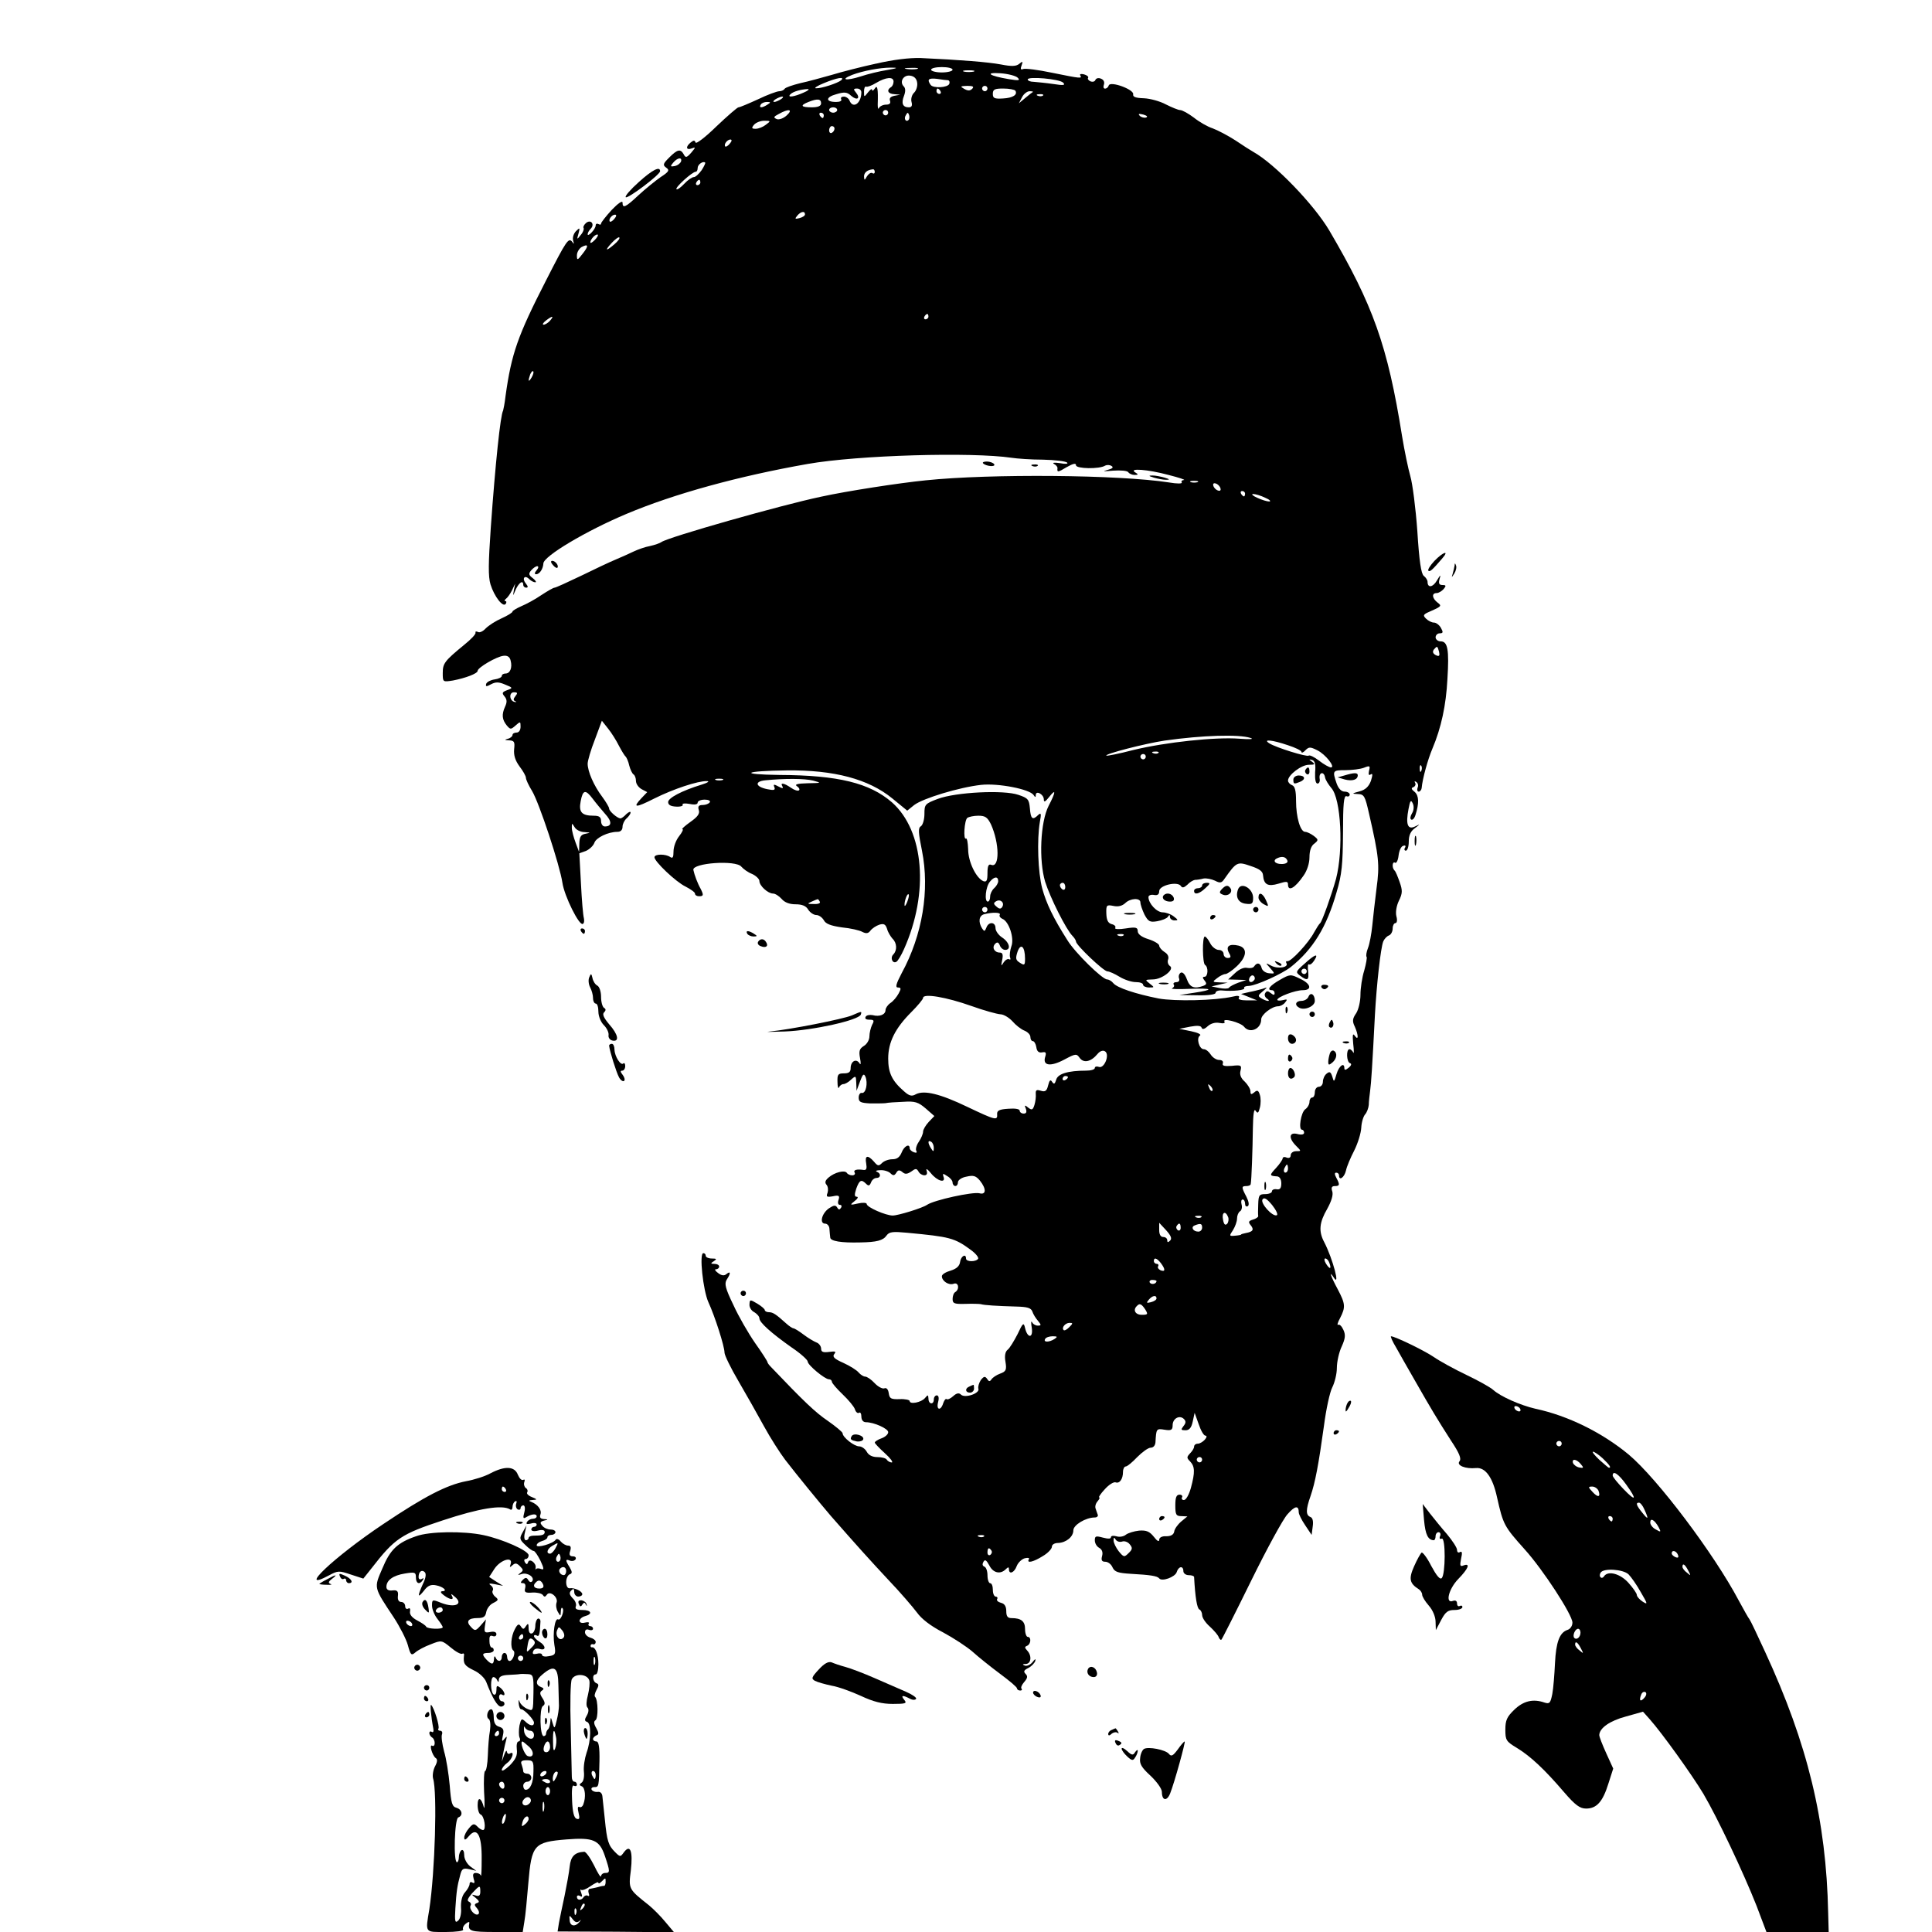<?xml version="1.0" standalone="no"?>
<!DOCTYPE svg PUBLIC "-//W3C//DTD SVG 20010904//EN"
 "http://www.w3.org/TR/2001/REC-SVG-20010904/DTD/svg10.dtd">
<svg version="1.0" xmlns="http://www.w3.org/2000/svg"
 width="720pt" height="720pt" viewBox="0 0 720 720"
 preserveAspectRatio="xMidYMid meet">
<g transform="translate(0,720) scale(0.1,-0.1)"
fill="#000000" stroke="none">
<path d="M3265 6963 c-55 -12 -129 -31 -165 -42 -36 -10 -89 -25 -118 -31 -28
-7 -55 -16 -58 -21 -3 -5 -12 -9 -20 -9 -8 0 -44 -13 -79 -30 -35 -16 -68 -30
-73 -30 -4 0 -41 -32 -82 -71 -41 -40 -76 -67 -78 -60 -3 9 -7 9 -18 0 -20
-16 -17 -30 4 -22 15 6 15 4 -2 -16 -17 -19 -21 -20 -28 -6 -12 21 -23 19 -54
-12 -23 -23 -25 -28 -11 -38 13 -9 10 -15 -21 -35 -20 -14 -57 -44 -82 -67
-49 -46 -60 -51 -60 -28 0 9 -17 -3 -40 -27 -22 -24 -40 -47 -40 -51 0 -5 -4
-5 -10 -2 -5 3 -10 1 -10 -5 0 -6 -7 -18 -15 -26 -8 -9 -15 -12 -15 -7 0 5 5
14 11 20 17 17 1 37 -17 22 -7 -6 -12 -15 -9 -19 2 -4 -2 -16 -11 -26 -14 -18
-15 -18 -8 6 6 22 5 23 -10 8 -9 -10 -13 -24 -10 -35 4 -13 3 -14 -3 -5 -14
18 -21 8 -98 -143 -106 -207 -129 -273 -151 -431 -3 -27 -8 -51 -9 -54 -10
-16 -29 -198 -46 -437 -9 -132 -10 -181 -1 -211 14 -45 47 -88 57 -72 3 5 3
10 -2 10 -4 0 -3 4 2 8 6 4 16 18 23 32 l12 25 -5 -25 c-4 -24 -4 -23 7 3 12
26 28 37 28 17 0 -5 5 -10 11 -10 8 0 7 5 -1 15 -16 19 -5 34 12 17 7 -7 17
-12 23 -12 5 0 1 7 -9 15 -16 12 -17 17 -6 30 7 8 17 15 22 15 6 0 5 -7 -2
-15 -8 -9 -9 -15 -2 -15 13 0 26 20 27 40 0 27 160 122 310 185 178 75 419
141 675 186 188 33 611 45 760 23 19 -3 72 -7 117 -7 45 -1 85 -6 90 -11 5 -5
-7 -6 -27 -2 -21 3 -30 2 -22 -3 8 -4 13 -11 13 -15 -2 -17 1 -17 34 3 25 14
35 16 35 7 0 -13 88 -15 109 -1 6 3 17 3 24 -2 8 -5 2 -10 -18 -15 -19 -5 -11
-5 22 -2 30 2 54 0 58 -6 3 -5 14 -10 23 -10 15 0 15 2 2 10 -25 16 47 11 125
-10 39 -10 64 -18 57 -19 -7 0 -11 -5 -8 -9 3 -5 -18 -5 -47 0 -186 29 -665
33 -907 8 -100 -10 -294 -40 -390 -61 -152 -32 -570 -151 -595 -169 -5 -4 -25
-11 -43 -15 -18 -3 -45 -13 -60 -20 -15 -7 -45 -21 -67 -30 -22 -9 -81 -37
-130 -61 -50 -24 -94 -44 -98 -44 -5 0 -27 -13 -50 -28 -23 -16 -57 -34 -74
-41 -18 -8 -33 -17 -33 -20 0 -4 -18 -15 -40 -25 -23 -10 -49 -27 -60 -38 -10
-11 -23 -17 -29 -13 -7 3 -10 2 -9 -3 2 -5 -17 -25 -42 -45 -73 -60 -80 -69
-80 -105 0 -34 0 -34 38 -28 47 9 92 26 92 36 0 12 70 53 96 56 15 2 24 -4 27
-18 7 -26 -2 -48 -19 -48 -8 0 -14 -4 -14 -9 0 -5 -12 -11 -27 -13 -14 -2 -28
-9 -31 -16 -3 -11 0 -12 18 -2 17 9 29 9 52 -1 30 -12 30 -13 8 -21 -19 -7
-20 -11 -10 -23 10 -12 10 -22 2 -39 -13 -29 -11 -48 7 -70 13 -15 15 -15 32
0 18 16 19 16 19 -4 0 -13 -6 -22 -15 -22 -8 0 -15 -4 -15 -9 0 -5 -8 -12 -17
-14 -14 -4 -13 -5 4 -6 20 -1 22 -6 19 -33 -2 -23 4 -42 20 -64 13 -17 24 -36
24 -43 0 -6 10 -28 23 -49 26 -43 103 -275 113 -342 7 -49 63 -162 76 -153 5
2 6 12 4 21 -3 10 -8 68 -11 130 l-6 112 25 9 c13 6 27 19 31 30 6 19 51 41
86 41 12 0 19 7 19 19 0 10 7 24 15 31 8 7 15 17 15 22 0 5 -7 2 -16 -6 -8 -9
-18 -16 -22 -16 -12 1 -42 27 -42 37 0 5 -12 25 -26 44 -31 41 -54 94 -54 123
0 11 12 52 27 90 l26 70 23 -29 c13 -16 31 -45 41 -65 10 -19 21 -37 25 -40 3
-3 10 -18 13 -33 4 -15 11 -30 16 -33 5 -3 9 -14 9 -24 0 -11 9 -24 21 -31
l21 -11 -21 -22 c-35 -37 -24 -38 47 -2 72 36 163 66 196 65 12 0 4 -6 -19
-13 -75 -23 -125 -50 -125 -65 0 -11 10 -16 30 -17 16 -1 27 3 24 7 -3 5 9 6
26 3 19 -4 30 -2 30 5 0 6 12 11 26 11 14 0 23 -4 19 -10 -3 -5 -15 -10 -26
-10 -15 0 -19 -5 -15 -18 5 -14 -4 -26 -31 -45 -21 -15 -34 -27 -30 -27 5 0
-1 -12 -12 -26 -12 -15 -21 -40 -21 -57 0 -22 -3 -27 -12 -21 -17 12 -57 12
-59 0 -2 -15 80 -93 116 -110 19 -10 35 -21 35 -26 0 -6 7 -10 15 -10 17 0 18
4 6 28 -11 19 -23 51 -27 70 -5 26 159 38 179 12 7 -8 24 -21 40 -27 15 -7 27
-19 27 -26 0 -18 32 -47 51 -47 8 0 22 -9 32 -20 11 -13 29 -20 52 -20 24 0
39 -6 47 -20 7 -11 21 -20 30 -20 10 0 22 -9 28 -19 7 -14 26 -21 67 -27 32
-3 67 -11 77 -17 14 -7 22 -6 30 5 6 8 21 18 33 22 17 5 23 2 29 -16 3 -12 13
-28 20 -36 17 -16 18 -44 3 -59 -13 -13 -2 -36 12 -27 5 3 18 24 28 47 94 210
75 441 -45 547 -83 72 -200 101 -419 102 -155 2 -133 15 27 17 176 2 305 -32
394 -105 l55 -45 26 21 c33 25 168 66 249 75 64 7 182 -16 196 -38 6 -9 8 -9
8 0 0 19 30 3 30 -16 0 -12 5 -10 20 9 26 33 25 19 -2 -33 -31 -61 -37 -203
-13 -283 19 -60 78 -178 102 -202 7 -7 13 -17 13 -21 0 -13 103 -111 117 -111
7 0 27 -9 45 -20 18 -11 45 -20 61 -20 15 0 27 -4 27 -10 0 -5 10 -10 22 -10
21 0 21 0 2 15 -18 14 -17 14 12 15 35 0 83 38 64 50 -7 5 -10 15 -7 24 4 10
-1 21 -13 28 -11 7 -20 18 -20 24 0 6 -18 17 -40 24 -26 8 -40 19 -40 30 0 14
-7 16 -45 10 -25 -4 -42 -3 -39 2 4 5 -3 12 -13 14 -14 4 -19 15 -20 39 -1 32
1 34 26 29 18 -4 33 0 44 10 19 19 57 21 57 3 0 -8 7 -28 15 -45 14 -26 20
-30 48 -25 17 3 35 10 39 16 6 9 8 9 8 0 0 -7 8 -13 17 -13 15 0 14 2 -3 15
-10 8 -29 15 -41 15 -22 0 -53 33 -53 57 0 6 9 10 20 8 14 -3 20 2 20 14 0 22
69 38 81 19 5 -8 12 -6 24 5 9 10 22 17 28 18 7 0 21 2 32 5 11 2 30 -2 43 -8
19 -10 25 -9 36 8 44 62 47 64 96 47 34 -11 46 -20 47 -35 3 -35 18 -43 58
-31 29 9 35 9 35 -3 0 -28 26 -14 58 33 13 18 22 46 22 68 0 24 6 43 18 51 16
13 16 15 -2 29 -11 8 -25 15 -32 15 -18 0 -34 55 -34 115 0 38 -4 55 -15 59
-8 3 -15 11 -15 17 0 21 50 59 78 59 22 0 24 2 12 11 -13 9 -13 10 0 7 10 -3
14 -16 11 -46 -1 -27 2 -42 9 -42 6 0 10 8 8 18 -4 24 16 29 20 5 2 -10 13
-27 23 -39 37 -40 46 -231 18 -339 -17 -61 -52 -159 -59 -165 -4 -3 -14 -19
-23 -35 -19 -37 -87 -111 -100 -107 -4 1 -6 -2 -3 -7 10 -16 -31 -23 -56 -10
-23 12 -23 12 -4 -9 18 -21 18 -21 -4 -19 -13 1 -25 9 -28 19 -5 20 -17 23
-28 7 -3 -6 -15 -8 -26 -6 -11 3 -29 -4 -45 -19 l-26 -24 34 -1 34 -1 -30 -10
c-16 -6 -32 -14 -35 -19 -3 -4 -19 -4 -35 -1 l-30 6 30 7 30 7 -29 1 c-28 1
-29 2 -10 16 10 8 24 15 30 15 7 0 26 13 43 29 38 36 41 68 7 77 -35 8 -49 -2
-36 -27 9 -15 7 -19 -5 -19 -8 0 -15 7 -15 15 0 8 -8 15 -18 15 -10 0 -25 11
-32 25 -7 14 -16 25 -20 25 -10 0 -9 -100 1 -106 13 -8 11 -44 -2 -44 -8 0 -8
-4 0 -14 9 -11 8 -15 -5 -20 -33 -12 -50 -6 -61 25 -7 19 -16 28 -23 24 -6 -4
-9 -13 -6 -21 3 -8 -1 -14 -10 -14 -8 0 -13 -4 -10 -9 4 -5 0 -11 -6 -14 -7
-3 22 -4 65 -2 88 3 94 -3 15 -15 l-53 -8 68 -1 c40 -1 67 3 67 9 0 6 10 10
23 9 42 -4 88 1 84 9 -3 4 5 8 18 8 29 2 123 45 155 70 83 66 134 149 171 279
20 67 23 104 24 221 0 109 3 140 13 137 6 -3 12 0 12 6 0 6 -9 11 -19 11 -12
0 -23 11 -30 31 -16 47 -15 49 33 49 25 0 56 4 69 9 22 9 24 7 19 -11 -3 -14
-1 -19 6 -14 8 5 8 -1 1 -24 -8 -21 -20 -33 -42 -39 -30 -8 -30 -9 -7 -10 24
-1 27 -7 42 -73 37 -161 40 -190 28 -278 -6 -47 -13 -110 -16 -140 -3 -30 -10
-68 -16 -83 -6 -15 -8 -30 -5 -33 2 -3 -2 -26 -9 -51 -8 -25 -14 -66 -14 -90
0 -24 -7 -55 -16 -69 -14 -20 -15 -30 -5 -50 14 -32 14 -54 0 -34 -8 11 -9 4
-6 -30 3 -25 3 -39 0 -32 -3 6 -9 12 -14 12 -13 0 -11 -48 2 -52 7 -2 5 -9 -5
-17 -11 -9 -16 -10 -16 -2 0 24 -20 9 -29 -21 -9 -31 -10 -32 -16 -10 -6 18
-10 20 -21 11 -8 -6 -14 -20 -14 -30 0 -11 -7 -19 -15 -19 -8 0 -15 -9 -15
-20 0 -11 -4 -20 -10 -20 -5 0 -10 -7 -10 -16 0 -9 -7 -22 -16 -28 -16 -12
-26 -76 -12 -76 4 0 8 -5 8 -11 0 -7 -10 -9 -25 -5 -31 8 -34 -15 -5 -44 20
-20 20 -20 0 -20 -11 0 -20 -7 -20 -15 0 -9 -6 -12 -15 -9 -8 4 -15 2 -15 -3
0 -4 -11 -21 -25 -36 -25 -27 -25 -29 5 -31 9 -1 15 -11 15 -26 0 -18 -5 -24
-17 -22 -10 2 -18 -2 -18 -8 0 -5 -11 -10 -25 -10 -22 0 -25 -4 -26 -37 -1
-21 -1 -41 0 -45 0 -4 -9 -10 -20 -13 -16 -5 -18 -9 -8 -21 13 -16 9 -24 -18
-29 -10 -2 -18 -4 -18 -6 0 -1 -10 -3 -23 -4 -21 -2 -22 -1 -7 21 8 13 15 32
15 43 0 11 5 23 11 27 6 3 9 15 6 25 -3 11 -1 19 4 19 5 0 9 -7 9 -16 0 -8 4
-12 10 -9 6 4 4 17 -5 35 -19 36 -19 40 0 40 8 0 16 3 16 8 3 13 7 126 8 207
1 53 4 75 10 66 8 -12 11 -9 16 11 4 15 4 36 0 48 -5 17 -10 19 -21 9 -11 -9
-14 -8 -14 4 0 9 -10 25 -21 36 -15 13 -20 27 -16 41 5 20 2 22 -32 18 -28 -2
-37 0 -34 9 3 8 -3 13 -14 13 -10 0 -24 9 -31 20 -7 11 -18 20 -26 20 -17 0
-29 42 -14 51 6 4 -9 11 -33 16 l-44 9 40 8 c27 5 41 4 43 -4 3 -7 10 -6 23 6
11 10 28 15 43 12 15 -3 23 -1 19 5 -9 15 60 -3 73 -19 21 -27 64 -9 64 27 0
18 40 49 63 49 8 0 20 6 26 14 10 12 8 13 -8 9 -12 -3 -21 -2 -21 1 0 11 67
36 95 36 36 0 31 24 -11 43 -34 17 -37 17 -75 -5 -37 -21 -50 -38 -29 -38 6 0
10 -5 10 -11 0 -8 -4 -8 -14 0 -11 9 -16 9 -21 0 -4 -6 -1 -15 6 -20 8 -5 10
-9 4 -9 -5 0 -17 5 -25 10 -13 8 -12 11 5 25 20 17 20 17 0 10 -11 -3 -33 -9
-50 -12 l-30 -7 30 -12 30 -12 -38 0 c-23 0 -35 4 -30 10 4 7 -4 9 -23 4 -67
-15 -215 -18 -276 -7 -86 17 -155 40 -169 57 -6 8 -17 14 -23 14 -18 0 -120
100 -148 146 -53 83 -79 138 -94 193 -16 60 -20 182 -9 247 6 32 5 37 -6 27
-21 -21 -28 -15 -31 25 -3 33 -7 38 -43 50 -55 19 -233 10 -300 -15 -48 -18
-50 -21 -50 -56 0 -21 -6 -41 -13 -46 -11 -6 -10 -23 4 -92 29 -146 2 -313
-76 -456 -21 -40 -24 -53 -14 -53 12 0 13 -4 3 -22 -7 -13 -20 -29 -31 -36
-10 -7 -18 -19 -18 -26 0 -17 -22 -26 -48 -19 -11 2 -23 0 -26 -6 -4 -7 1 -11
14 -11 17 0 19 -3 10 -19 -5 -11 -10 -30 -10 -43 0 -13 -9 -29 -21 -36 -16
-10 -19 -19 -14 -45 4 -22 3 -28 -3 -18 -12 17 -32 6 -32 -20 0 -14 -7 -19
-25 -19 -22 0 -25 -4 -24 -32 0 -18 3 -27 6 -20 2 6 10 12 16 12 6 0 19 7 29
17 17 15 18 15 19 -13 l1 -29 13 35 c10 27 14 31 20 18 10 -24 2 -63 -13 -61
-6 2 -12 -6 -12 -17 0 -17 7 -20 43 -22 23 0 49 0 57 1 8 2 38 4 66 5 44 3 56
-1 84 -25 l32 -28 -21 -22 c-12 -13 -21 -29 -21 -36 0 -8 -7 -25 -16 -38 -9
-13 -13 -29 -9 -34 3 -7 0 -8 -9 -5 -9 3 -16 10 -16 15 0 19 -21 8 -30 -16 -7
-17 -17 -25 -34 -25 -14 0 -31 -6 -39 -14 -12 -12 -16 -12 -30 5 -23 26 -35
24 -29 -7 3 -18 1 -25 -9 -24 -27 4 -40 0 -34 -10 3 -5 -1 -10 -9 -10 -8 0
-17 4 -20 9 -8 12 -46 2 -68 -17 -13 -11 -15 -19 -8 -27 6 -7 7 -20 4 -30 -6
-15 -3 -17 20 -13 22 5 26 2 21 -13 -4 -11 -2 -19 5 -19 6 0 8 -5 4 -11 -5 -8
-9 -8 -14 1 -6 10 -13 9 -31 -3 -27 -19 -36 -57 -14 -57 8 0 16 -9 16 -20 1
-11 2 -26 3 -32 1 -13 40 -20 112 -18 61 1 85 7 98 26 10 14 24 15 77 10 159
-15 176 -19 237 -64 18 -13 30 -28 27 -33 -8 -12 -45 -12 -45 1 0 20 -19 9
-22 -12 -2 -16 -13 -26 -35 -33 -18 -5 -33 -14 -33 -21 0 -18 26 -35 44 -28
18 7 23 -20 6 -31 -6 -3 -10 -15 -10 -26 0 -17 7 -19 48 -18 26 1 52 0 57 -1
12 -4 62 -7 133 -9 40 -1 54 -5 59 -18 3 -10 13 -26 21 -35 13 -16 13 -18 -1
-18 -8 0 -18 6 -21 13 -4 6 -4 -3 -1 -21 6 -40 -16 -40 -25 -1 -5 22 -8 20
-28 -23 -13 -25 -29 -52 -37 -58 -9 -7 -12 -23 -8 -45 5 -30 2 -36 -20 -44
-14 -5 -28 -15 -32 -21 -6 -9 -10 -9 -16 1 -8 11 -12 11 -24 -4 -7 -11 -11
-25 -9 -32 7 -17 -50 -37 -65 -22 -7 7 -16 6 -29 -6 -10 -9 -21 -14 -24 -11
-4 3 -9 -4 -13 -15 -9 -30 -27 -26 -19 4 4 15 2 25 -5 25 -6 0 -11 -7 -11 -15
0 -21 -20 -19 -20 3 -1 15 -2 15 -13 2 -13 -16 -57 -25 -57 -11 0 4 -17 8 -37
7 -33 -1 -38 2 -41 22 -2 15 -9 22 -17 18 -7 -2 -23 6 -36 20 -12 13 -28 24
-35 24 -6 0 -17 7 -24 15 -7 9 -33 25 -57 36 -34 15 -42 23 -34 33 8 10 4 11
-19 8 -23 -3 -30 0 -30 12 0 9 -8 20 -17 23 -10 4 -32 17 -49 30 -17 13 -34
23 -37 23 -4 0 -16 8 -26 17 -39 35 -50 43 -66 43 -8 0 -15 4 -15 8 0 4 -13
15 -28 24 -27 16 -28 16 -29 -3 -1 -10 7 -24 18 -29 10 -6 19 -16 19 -23 0
-15 43 -54 121 -109 33 -22 59 -46 59 -52 0 -13 64 -66 79 -66 6 0 11 -4 11
-9 0 -5 18 -26 40 -47 22 -21 43 -46 46 -56 3 -10 10 -16 15 -13 5 4 9 -3 9
-14 0 -13 7 -21 17 -21 30 0 83 -24 83 -37 0 -8 -11 -18 -25 -23 -14 -5 -25
-12 -25 -16 0 -3 17 -21 38 -40 20 -18 32 -34 25 -34 -6 0 -15 5 -18 10 -3 6
-19 10 -35 10 -19 0 -33 7 -40 20 -6 11 -19 20 -28 20 -19 0 -62 34 -62 49 0
4 -25 25 -55 46 -46 31 -90 73 -212 201 -7 7 -13 15 -13 18 0 3 -21 36 -46 71
-25 36 -62 100 -81 142 -30 62 -34 79 -25 94 16 24 15 34 -1 21 -8 -7 -18 -6
-31 4 -11 8 -14 14 -8 14 7 0 12 5 12 10 0 6 -8 10 -17 10 -15 0 -16 2 -3 10
12 8 11 10 -7 10 -13 0 -23 5 -23 10 0 6 -4 10 -9 10 -16 0 -1 -139 19 -183
24 -52 60 -164 60 -188 0 -9 23 -57 52 -106 28 -48 71 -124 95 -168 24 -44 60
-100 79 -125 43 -56 129 -161 170 -209 99 -113 145 -164 215 -239 44 -46 91
-101 106 -121 17 -24 52 -51 97 -74 39 -21 88 -53 110 -72 21 -19 67 -56 102
-82 35 -26 64 -50 64 -55 0 -4 5 -8 12 -8 6 0 8 3 5 7 -4 3 1 15 10 25 12 14
14 21 5 30 -9 9 -6 14 10 22 12 6 23 18 26 26 3 10 -1 8 -10 -4 -8 -10 -21
-16 -29 -13 -10 4 -9 6 4 6 20 1 23 31 5 50 -10 11 -10 14 0 18 14 6 16 33 2
33 -5 0 -10 13 -10 29 0 29 -14 41 -51 41 -14 0 -19 7 -19 26 0 17 -6 28 -20
31 -11 3 -17 9 -14 14 3 5 0 9 -5 9 -6 0 -11 11 -11 25 0 14 -4 25 -10 25 -5
0 -10 13 -10 29 0 16 -5 31 -12 33 -7 3 -8 9 -3 18 6 10 11 6 22 -14 14 -28
41 -34 61 -14 9 9 12 9 12 0 0 -21 20 -13 29 12 5 13 19 26 30 29 12 3 19 1
15 -4 -9 -16 17 -10 52 12 19 11 34 27 34 35 0 8 10 14 23 14 30 1 57 23 57
47 0 20 46 48 80 48 8 0 13 5 11 10 -2 6 -6 16 -8 23 -3 7 0 19 7 27 7 8 10
15 6 15 -3 0 6 14 21 30 15 17 33 28 40 26 15 -6 28 12 28 39 0 11 5 20 10 20
6 0 25 16 43 35 19 19 41 35 50 35 10 0 17 8 18 20 3 51 3 52 34 47 25 -4 30
-1 30 17 0 25 26 39 42 23 8 -8 8 -15 -2 -27 -10 -13 -9 -15 8 -15 14 0 22 9
27 33 l7 32 15 -42 c8 -24 19 -43 25 -43 6 0 6 -6 -2 -15 -7 -8 -19 -15 -26
-15 -8 0 -14 -5 -14 -11 0 -6 -7 -17 -15 -25 -13 -14 -13 -17 0 -30 18 -19 19
-40 3 -99 -7 -25 -18 -45 -26 -45 -7 0 -10 5 -7 10 3 5 -1 10 -9 10 -12 0 -16
-10 -16 -40 0 -35 3 -40 23 -40 l22 -1 -23 -19 c-13 -11 -25 -28 -26 -37 -2
-12 -12 -18 -30 -18 -16 1 -26 -5 -26 -13 0 -9 -8 -5 -20 11 -16 20 -28 25
-55 23 -19 -2 -41 -9 -49 -15 -8 -7 -24 -10 -36 -6 -11 3 -20 2 -20 -4 0 -6
-11 -6 -30 -1 -26 7 -30 6 -30 -10 0 -11 7 -23 16 -28 11 -6 15 -17 11 -31 -4
-15 -1 -21 12 -21 10 0 22 -9 27 -21 8 -17 20 -21 69 -24 72 -4 98 -8 105 -17
10 -13 59 5 65 23 7 23 25 25 25 4 0 -8 9 -15 20 -15 11 0 20 -3 20 -7 4 -75
11 -118 20 -121 5 -2 10 -12 10 -21 0 -10 13 -29 29 -43 16 -15 31 -32 33 -40
3 -7 8 -11 10 -8 3 3 53 102 111 220 58 118 119 230 135 247 28 32 42 34 42 7
0 -7 11 -29 24 -48 l24 -36 4 31 c3 20 0 33 -9 36 -17 7 -17 27 1 78 17 49 30
117 50 262 8 62 22 126 31 143 9 18 17 50 17 72 0 23 8 59 18 80 14 31 15 44
6 63 -6 13 -14 21 -19 18 -5 -3 -2 9 7 25 21 41 20 53 -9 108 -25 46 -34 73
-15 44 26 -41 -3 69 -35 131 -22 41 -18 74 11 124 16 29 23 52 19 65 -5 14 -2
20 9 20 19 0 20 5 6 31 -7 13 -7 19 0 19 5 0 10 -4 10 -10 0 -22 20 -8 26 18
3 15 17 48 31 75 13 26 25 64 26 85 1 20 8 43 15 50 6 7 12 23 13 35 0 12 3
36 5 52 4 29 8 91 18 285 6 108 21 247 31 272 4 9 13 19 21 22 8 3 14 15 14
26 0 11 5 20 10 20 6 0 8 11 4 25 -4 15 0 39 9 58 14 28 14 39 3 70 -7 20 -15
40 -19 43 -11 11 -8 36 2 29 5 -3 11 9 13 27 2 17 9 34 17 36 8 3 11 0 7 -7
-4 -6 -2 -11 3 -11 6 0 11 15 11 34 0 23 7 39 23 50 21 16 21 16 0 6 -27 -13
-35 8 -24 65 6 32 9 36 16 21 5 -11 4 -26 -3 -37 -6 -10 -8 -20 -3 -23 5 -3
12 4 16 17 14 44 13 72 -3 86 -13 10 -14 15 -4 18 6 3 9 10 6 15 -4 7 -2 8 4
4 6 -4 9 -13 5 -21 -3 -8 -1 -15 4 -15 5 0 10 6 11 13 3 35 23 107 40 147 33
78 51 162 56 259 7 111 1 141 -25 141 -10 0 -19 7 -19 15 0 8 7 15 15 15 13 0
14 4 5 20 -6 11 -18 20 -26 20 -9 0 -22 7 -30 15 -13 13 -10 16 23 30 34 15
36 18 21 29 -21 16 -24 36 -4 36 7 0 19 7 26 15 10 12 9 15 -4 15 -13 0 -16 6
-11 23 5 17 3 16 -10 -6 -15 -26 -35 -29 -35 -5 0 6 -6 16 -14 22 -10 8 -17
55 -24 166 -6 85 -18 178 -26 205 -8 28 -22 95 -31 150 -54 338 -108 488 -271
766 -58 98 -204 249 -283 293 -9 5 -39 24 -67 43 -28 18 -66 38 -85 45 -19 6
-50 24 -70 40 -20 15 -43 28 -51 28 -7 0 -31 10 -53 21 -22 12 -59 22 -82 23
-31 1 -42 5 -40 15 3 18 -85 50 -91 33 -2 -7 -8 -12 -14 -12 -6 0 -7 7 -4 15
3 10 -1 18 -11 22 -9 4 -18 2 -21 -5 -2 -6 -10 -8 -18 -5 -7 3 -12 9 -9 13 3
4 -4 10 -15 13 -11 3 -18 1 -14 -4 7 -12 3 -12 -105 10 -52 11 -100 17 -108
14 -9 -4 -11 0 -6 13 6 16 4 17 -9 6 -11 -9 -28 -10 -68 -2 -49 9 -149 17
-300 24 -41 1 -101 -6 -165 -21z m41 -24 c-27 -4 -72 -15 -99 -24 -53 -17 -79
-13 -31 6 40 15 103 27 144 27 29 0 26 -2 -14 -9z m112 4 c-10 -2 -28 -2 -40
0 -13 2 -5 4 17 4 22 1 32 -1 23 -4z m132 -3 c0 -5 -18 -10 -40 -10 -22 0 -40
5 -40 10 0 6 18 10 40 10 22 0 40 -4 40 -10z m78 -7 c-10 -2 -26 -2 -35 0 -10
3 -2 5 17 5 19 0 27 -2 18 -5z m165 -23 c10 -10 3 -11 -33 -5 -73 12 -93 26
-32 22 29 -2 59 -10 65 -17z m-375 -18 c2 -12 -3 -29 -11 -37 -9 -8 -13 -24
-10 -35 4 -14 0 -20 -10 -20 -23 0 -29 15 -18 43 6 16 6 28 -1 35 -17 17 -1
44 24 40 15 -2 24 -11 26 -26z m-283 9 c-13 -11 -74 -31 -94 -30 -9 0 4 9 29
19 48 20 80 26 65 11z m195 -5 c0 -8 -4 -18 -10 -21 -17 -11 -11 -25 13 -26
l22 -2 -22 -4 c-14 -3 -20 -9 -16 -19 3 -9 -2 -14 -15 -14 -11 0 -23 -6 -26
-12 -3 -7 -5 -2 -5 12 2 59 -1 76 -11 60 -5 -8 -10 -10 -10 -5 0 6 -7 1 -15
-9 -15 -19 -15 -19 -15 3 0 12 3 20 8 18 4 -2 21 4 37 14 37 22 65 24 65 5z
m203 5 c5 -1 7 -6 5 -13 -5 -15 -61 -18 -70 -4 -14 20 -8 26 25 22 17 -3 36
-5 40 -5z m429 -9 c10 -10 1 -11 -37 -5 -28 4 -60 7 -72 8 -13 0 -23 4 -23 9
0 12 118 2 132 -12z m-339 -23 c-8 -8 -16 -8 -30 0 -16 9 -14 10 12 11 21 0
26 -3 18 -11z m57 1 c0 -5 -4 -10 -10 -10 -5 0 -10 5 -10 10 0 6 5 10 10 10 6
0 10 -4 10 -10z m-685 -15 c-35 -16 -64 -20 -49 -6 10 10 39 18 64 19 8 0 2
-6 -15 -13z m215 1 c0 -41 -31 -63 -44 -31 -3 8 -13 15 -21 15 -9 0 -13 -4
-10 -10 3 -6 -5 -10 -19 -10 -40 0 -40 18 1 29 30 9 40 8 55 -6 22 -19 36 -10
18 12 -10 12 -10 15 4 15 9 0 16 -6 16 -14z m295 4 c3 -5 1 -10 -4 -10 -6 0
-11 5 -11 10 0 6 2 10 4 10 3 0 8 -4 11 -10z m279 2 c9 -15 -9 -27 -46 -29
-32 -2 -38 1 -38 17 0 17 7 20 39 20 22 0 42 -4 45 -8z m65 -5 c-2 -1 -15 -11
-28 -22 l-24 -20 12 23 c6 12 19 22 28 22 9 0 14 -1 12 -3z m38 -13 c-3 -3
-12 -4 -19 -1 -8 3 -5 6 6 6 11 1 17 -2 13 -5z m-977 -14 c-8 -5 -19 -10 -25
-10 -5 0 -3 5 5 10 8 5 20 10 25 10 6 0 3 -5 -5 -10z m150 -15 c0 -10 -11 -15
-35 -15 -40 0 -45 7 -12 20 33 13 47 12 47 -5z m-200 -5 c-20 -13 -33 -13 -25
0 3 6 14 10 23 10 15 0 15 -2 2 -10z m260 -20 c0 -5 -7 -10 -15 -10 -8 0 -15
5 -15 10 0 6 7 10 15 10 8 0 15 -4 15 -10z m-188 -20 c-12 -11 -28 -17 -37
-14 -14 6 -12 9 7 19 37 21 55 18 30 -5z m378 10 c0 -5 -4 -10 -10 -10 -5 0
-10 5 -10 10 0 6 5 10 10 10 6 0 10 -4 10 -10z m-240 -10 c0 -5 -2 -10 -4 -10
-3 0 -8 5 -11 10 -3 6 -1 10 4 10 6 0 11 -4 11 -10z m316 -17 c-10 -10 -19 5
-10 18 6 11 8 11 12 0 2 -7 1 -15 -2 -18z m885 9 c-7 -2 -18 1 -23 6 -8 8 -4
9 13 5 13 -4 18 -8 10 -11z m-1417 -27 c-10 -8 -27 -15 -38 -15 -15 0 -16 3
-6 15 7 8 24 15 38 15 25 0 25 -1 6 -15z m256 -14 c0 -6 -4 -13 -10 -16 -5 -3
-10 1 -10 9 0 9 5 16 10 16 6 0 10 -4 10 -9z m-390 -56 c-7 -9 -15 -13 -17
-11 -7 7 7 26 19 26 6 0 6 -6 -2 -15z m-182 -67 c-3 -7 -13 -15 -24 -17 -16
-3 -17 -1 -5 13 16 19 34 21 29 4z m77 -32 c-10 -14 -23 -26 -29 -26 -7 0 -23
-11 -36 -25 -13 -14 -26 -23 -29 -20 -6 6 59 65 72 65 4 0 7 6 7 14 0 13 20
27 28 20 2 -1 -4 -14 -13 -28z m645 -7 c0 -5 -4 -8 -9 -4 -6 3 -14 -3 -20 -12
-9 -16 -10 -16 -11 -1 0 15 12 25 33 27 4 1 7 -4 7 -10z m-650 -39 c0 -5 -5
-10 -11 -10 -5 0 -7 5 -4 10 3 6 8 10 11 10 2 0 4 -4 4 -10z m390 -119 c0 -5
-9 -11 -21 -14 -16 -4 -18 -3 -8 9 13 16 29 19 29 5z m-710 -16 c-7 -9 -15
-13 -17 -11 -7 7 7 26 19 26 6 0 6 -6 -2 -15z m-74 -80 c-9 -9 -16 -13 -16 -8
0 5 5 14 12 21 6 6 14 10 16 7 2 -2 -3 -11 -12 -20z m74 -15 c-32 -28 -38 -25
-10 5 13 14 26 23 28 20 3 -3 -5 -14 -18 -25z m-119 -36 c-19 -25 -21 -25 -21
-6 0 12 8 25 17 31 26 14 28 5 4 -25z m1289 -234 c0 -5 -5 -10 -11 -10 -5 0
-7 5 -4 10 3 6 8 10 11 10 2 0 4 -4 4 -10z m-1410 -15 c-7 -8 -18 -15 -24 -15
-6 0 -2 7 8 15 25 19 32 19 16 0z m-69 -212 c-12 -20 -14 -14 -5 12 4 9 9 14
11 11 3 -2 0 -13 -6 -23z m2482 -390 c-7 -2 -19 -2 -25 0 -7 3 -2 5 12 5 14 0
19 -2 13 -5z m85 -22 c3 -8 -1 -12 -9 -9 -7 2 -15 10 -17 17 -3 8 1 12 9 9 7
-2 15 -10 17 -17z m92 -21 c0 -5 -2 -10 -4 -10 -3 0 -8 5 -11 10 -3 6 -1 10 4
10 6 0 11 -4 11 -10z m75 -15 c17 -7 23 -14 15 -14 -8 0 -28 6 -45 14 -16 7
-23 14 -15 14 8 0 29 -6 45 -14z m648 -574 c3 -14 1 -18 -9 -14 -15 6 -18 16
-7 26 9 10 10 9 16 -12z m-3442 -165 c-8 -10 -9 -16 -1 -19 6 -3 5 -4 -2 -3
-20 4 -22 36 -3 36 14 0 15 -3 6 -14z m2739 -156 c15 -5 -2 -6 -41 -3 -89 7
-275 -13 -395 -42 -54 -14 -99 -23 -101 -21 -7 6 144 45 217 56 142 20 276 24
320 10z m139 -27 c28 -9 51 -20 51 -25 0 -5 7 -3 15 6 13 13 18 13 44 0 31
-15 69 -64 51 -64 -6 0 -26 11 -44 25 -18 14 -35 22 -39 19 -6 -6 -122 30
-147 46 -25 16 10 13 69 -7z m-482 -29 c-3 -3 -12 -4 -19 -1 -8 3 -5 6 6 6 11
1 17 -2 13 -5z m-47 -14 c0 -5 -4 -10 -10 -10 -5 0 -10 5 -10 10 0 6 5 10 10
10 6 0 10 -4 10 -10z m1027 -52 c-3 -8 -6 -5 -6 6 -1 11 2 17 5 13 3 -3 4 -12
1 -19z m-2604 -35 c-7 -2 -19 -2 -25 0 -7 3 -2 5 12 5 14 0 19 -2 13 -5z m337
-2 c33 -9 32 -9 -20 -10 -38 -1 -50 -4 -40 -11 8 -5 11 -12 8 -15 -4 -4 -17 0
-30 9 -26 18 -42 21 -32 5 4 -8 0 -8 -15 0 -17 9 -20 9 -15 -3 4 -11 -2 -12
-27 -7 -44 9 -48 29 -7 33 71 7 145 7 178 -1z m-821 -68 c12 -16 33 -41 46
-56 26 -28 26 -47 -1 -47 -8 0 -14 9 -14 20 0 15 -7 20 -27 20 -45 0 -57 13
-49 54 8 43 18 45 45 9z m1484 -95 c32 -71 33 -164 1 -151 -10 4 -14 -4 -14
-31 0 -27 -3 -34 -15 -30 -27 11 -57 72 -57 119 -1 24 -4 42 -8 40 -11 -7 -6
69 5 77 6 4 24 8 41 8 26 0 34 -6 47 -32z m-1515 -29 c24 -2 24 -2 5 -6 -18
-3 -23 -11 -24 -36 l-1 -32 -13 35 c-7 19 -14 44 -14 55 0 18 0 19 10 3 5 -10
22 -19 37 -19z m2620 -107 c2 -7 -7 -12 -22 -12 -27 0 -35 15 -13 23 17 7 30
3 35 -11z m-1078 -76 c0 -7 -7 -19 -15 -26 -8 -7 -15 -21 -15 -31 0 -11 -4
-19 -9 -19 -13 0 -8 55 8 74 16 20 31 21 31 2z m250 -22 c0 -8 -4 -12 -10 -9
-5 3 -10 10 -10 16 0 5 5 9 10 9 6 0 10 -7 10 -16z m-589 -55 c-5 -13 -10 -19
-10 -12 -1 15 10 45 15 40 3 -2 0 -15 -5 -28z m-326 1 c4 -6 -6 -10 -22 -9
-25 0 -26 1 -8 9 11 5 21 9 22 9 1 1 5 -3 8 -9z m680 -20 c-5 -8 -11 -8 -21 1
-12 10 -12 14 -2 20 16 10 33 -5 23 -21z m-55 -10 c0 -5 -4 -10 -10 -10 -5 0
-10 5 -10 10 0 6 5 10 10 10 6 0 10 -4 10 -10z m46 -19 c-3 -5 1 -11 9 -15 25
-9 46 -73 34 -103 -5 -15 -7 -33 -5 -40 3 -8 2 -11 -3 -8 -6 3 -15 -3 -21 -12
-9 -15 -10 -14 -5 10 4 20 1 27 -9 27 -20 0 -31 19 -17 33 7 7 12 6 17 -6 3
-9 12 -17 20 -17 23 0 16 28 -11 46 -14 9 -25 25 -25 35 0 24 -26 25 -34 2 -6
-15 -8 -15 -16 -3 -15 24 -12 48 8 53 31 8 63 7 58 -2z m461 -77 c-3 -3 -12
-4 -19 -1 -8 3 -5 6 6 6 11 1 17 -2 13 -5z m-367 -87 c0 -24 -2 -26 -19 -15
-16 10 -17 16 -9 41 12 34 28 20 28 -26z m855 -78 c-10 -15 -25 -10 -19 6 4 8
10 12 15 9 5 -3 7 -10 4 -15z m-1055 -98 c47 -17 95 -30 108 -31 12 0 32 -12
45 -26 12 -14 32 -30 45 -35 12 -5 22 -15 22 -24 0 -8 4 -15 9 -15 5 0 11 -10
13 -22 2 -16 9 -22 21 -20 15 3 17 -1 12 -17 -10 -33 20 -37 71 -10 43 23 46
23 58 6 15 -20 42 -14 66 15 9 11 20 15 28 10 19 -12 -3 -66 -23 -58 -8 3 -15
1 -15 -4 0 -6 -15 -10 -32 -10 -69 0 -106 -12 -112 -34 -5 -16 -8 -18 -15 -8
-6 10 -10 7 -15 -13 -5 -21 -11 -25 -27 -20 -16 5 -20 3 -19 -12 1 -10 -1 -28
-5 -41 -6 -19 -10 -20 -23 -10 -13 11 -15 10 -9 -4 4 -12 2 -18 -8 -18 -8 0
-15 5 -15 11 0 6 -17 9 -42 7 -34 -2 -43 -7 -42 -20 2 -25 -6 -23 -111 27
-102 49 -161 63 -192 47 -15 -9 -25 -6 -44 11 -45 39 -59 69 -59 122 0 61 26
113 86 173 24 24 44 48 44 53 0 18 87 3 180 -30z m360 -265 c0 -3 -4 -8 -10
-11 -5 -3 -10 -1 -10 4 0 6 5 11 10 11 6 0 10 -2 10 -4z m538 -51 c-3 -3 -9 2
-12 12 -6 14 -5 15 5 6 7 -7 10 -15 7 -18z m-1038 -213 c0 -15 -2 -15 -10 -2
-13 20 -13 33 0 25 6 -3 10 -14 10 -23z m1320 -77 c0 -8 -4 -15 -10 -15 -5 0
-7 7 -4 15 4 8 8 15 10 15 2 0 4 -7 4 -15z m-1355 -25 c9 0 12 6 8 18 -3 9 4
5 16 -10 24 -30 57 -39 47 -13 -4 12 -2 13 14 2 11 -6 20 -17 20 -24 0 -7 5
-13 10 -13 6 0 10 6 10 14 0 8 14 18 32 21 26 6 35 3 50 -15 24 -30 24 -54 -2
-47 -25 6 -168 -25 -195 -43 -17 -12 -108 -40 -128 -40 -26 0 -97 31 -97 43 0
5 -15 6 -32 2 -31 -7 -32 -6 -13 9 11 8 15 16 8 16 -9 0 -9 8 -2 30 12 33 19
36 37 18 9 -9 13 -7 18 5 3 9 12 17 20 17 17 0 18 17 2 23 -7 3 -2 6 13 6 14
1 31 -5 37 -11 10 -10 15 -10 22 1 6 11 12 12 23 3 10 -9 18 -8 33 2 16 12 20
12 27 0 4 -8 14 -14 22 -14z m1313 -149 c-16 -6 -62 45 -53 59 6 9 16 3 36
-21 15 -19 23 -36 17 -38z m-181 -7 c3 -8 1 -20 -4 -25 -7 -7 -12 -2 -15 15
-6 28 9 36 19 10z m-100 0 c-3 -3 -12 -4 -19 -1 -8 3 -5 6 6 6 11 1 17 -2 13
-5z m-116 -87 c-8 -8 -11 -8 -11 1 0 7 -7 12 -15 12 -10 0 -15 10 -15 26 l0
27 26 -28 c18 -20 22 -31 15 -38z m39 47 c0 -8 -5 -12 -10 -9 -6 4 -8 11 -5
16 9 14 15 11 15 -7z m80 1 c0 -8 -6 -15 -14 -15 -20 0 -29 17 -14 23 22 9 28
7 28 -8z m-154 -132 c18 -24 17 -34 -1 -27 -8 4 -12 10 -9 15 3 5 0 9 -5 9 -6
0 -11 5 -11 10 0 15 11 12 26 -7z m628 1 c9 -24 2 -26 -12 -4 -7 11 -8 20 -3
20 5 0 12 -7 15 -16z m-644 -68 c0 -11 -19 -15 -25 -6 -3 5 1 10 9 10 9 0 16
-2 16 -4z m0 -65 c0 -5 -9 -11 -21 -14 -16 -4 -18 -3 -8 9 13 16 29 19 29 5z
m-42 -41 c11 -18 10 -20 -13 -20 -24 0 -34 18 -18 33 10 11 17 8 31 -13z
m-283 -66 c-9 -9 -18 -14 -21 -11 -9 9 6 27 22 27 13 0 13 -2 -1 -16z m-55
-44 c-20 -13 -43 -13 -35 0 3 6 16 10 28 10 18 0 19 -2 7 -10z m550 -450 c0
-5 -4 -10 -10 -10 -5 0 -10 5 -10 10 0 6 5 10 10 10 6 0 10 -4 10 -10z m-813
-286 c-3 -3 -12 -4 -19 -1 -8 3 -5 6 6 6 11 1 17 -2 13 -5z m515 -19 c8 3 21
-1 28 -10 11 -13 11 -19 -4 -33 -16 -16 -18 -16 -37 7 -10 13 -19 31 -19 40 0
12 2 13 8 3 5 -7 15 -10 24 -7z m-487 -34 c3 -5 1 -12 -5 -16 -5 -3 -10 1 -10
9 0 18 6 21 15 7z"/>
<path d="M2380 6521 c-30 -27 -52 -52 -48 -56 7 -7 128 84 128 97 0 20 -29 5
-80 -41z"/>
<path d="M3664 5473 c11 -11 48 -14 41 -3 -3 5 -16 10 -27 10 -12 0 -18 -3
-14 -7z"/>
<path d="M3848 5463 c7 -3 16 -2 19 1 4 3 -2 6 -13 5 -11 0 -14 -3 -6 -6z"/>
<path d="M4300 5420 c14 -4 34 -8 45 -8 16 0 15 2 -5 8 -14 4 -34 8 -45 8 -16
0 -15 -2 5 -8z"/>
<path d="M5346 5110 c-16 -17 -26 -33 -23 -37 6 -5 14 2 51 45 29 33 5 26 -28
-8z"/>
<path d="M2060 5095 c7 -9 15 -13 17 -11 7 7 -7 26 -19 26 -6 0 -6 -6 2 -15z"/>
<path d="M5421 5093 c-1 -6 -4 -20 -7 -30 -5 -17 -5 -17 6 0 6 10 9 23 6 30
-3 9 -5 9 -5 0z"/>
<path d="M4865 4331 c-3 -5 -1 -12 5 -16 5 -3 10 1 10 9 0 18 -6 21 -15 7z"/>
<path d="M5010 4310 l-25 -7 27 -8 c28 -7 48 -1 48 16 0 10 -14 10 -50 -1z"/>
<path d="M4820 4295 c0 -17 2 -18 24 -9 23 9 20 24 -4 24 -11 0 -20 -7 -20
-15z"/>
<path d="M5272 4065 c0 -16 2 -22 5 -12 2 9 2 23 0 30 -3 6 -5 -1 -5 -18z"/>
<path d="M4480 3900 c0 -5 -7 -10 -15 -10 -8 0 -15 -4 -15 -10 0 -16 19 -12
42 10 19 17 19 20 5 20 -9 0 -17 -4 -17 -10z"/>
<path d="M4553 3886 c-10 -11 -9 -15 4 -20 19 -8 38 8 29 23 -9 14 -18 13 -33
-3z"/>
<path d="M4614 3886 c-11 -29 1 -51 29 -54 23 -3 27 0 27 22 0 35 -45 61 -56
32z"/>
<path d="M4337 3864 c-10 -11 3 -24 23 -24 13 0 17 5 14 15 -6 15 -26 20 -37
9z"/>
<path d="M4690 3855 c0 -8 9 -19 20 -25 18 -10 19 -9 8 15 -12 27 -28 33 -28
10z"/>
<path d="M4670 3810 c0 -5 5 -10 10 -10 6 0 10 5 10 10 0 6 -4 10 -10 10 -5 0
-10 -4 -10 -10z"/>
<path d="M4193 3793 c9 -2 25 -2 35 0 9 3 1 5 -18 5 -19 0 -27 -2 -17 -5z"/>
<path d="M4510 3779 c0 -5 5 -7 10 -4 6 3 10 8 10 11 0 2 -4 4 -10 4 -5 0 -10
-5 -10 -11z"/>
<path d="M2165 3730 c3 -5 8 -10 11 -10 2 0 4 5 4 10 0 6 -5 10 -11 10 -5 0
-7 -4 -4 -10z"/>
<path d="M2785 3720 c3 -5 14 -10 23 -10 15 0 15 2 2 10 -20 13 -33 13 -25 0z"/>
<path d="M2825 3690 c-3 -6 1 -13 10 -16 19 -8 30 0 20 15 -8 14 -22 14 -30 1z"/>
<path d="M4861 3608 c-33 -29 -33 -31 -16 -44 28 -21 34 -17 30 16 -2 17 -1
29 3 26 5 -3 13 4 20 15 18 28 2 23 -37 -13z m9 -28 c0 -5 -4 -10 -10 -10 -5
0 -10 5 -10 10 0 6 5 10 10 10 6 0 10 -4 10 -10z"/>
<path d="M4757 3609 c7 -7 15 -10 18 -7 3 3 -2 9 -12 12 -14 6 -15 5 -6 -5z"/>
<path d="M2196 3558 c-4 -9 -3 -25 3 -37 6 -11 11 -29 11 -40 0 -12 5 -21 10
-21 6 0 10 -13 10 -30 0 -17 9 -39 20 -50 12 -12 19 -28 18 -37 -2 -10 5 -19
15 -21 26 -5 21 23 -13 61 -20 24 -26 37 -19 44 8 8 7 13 0 17 -6 4 -11 22
-11 41 0 19 -6 38 -14 42 -8 4 -16 17 -18 28 -4 18 -6 18 -12 3z"/>
<path d="M4323 3533 c9 -2 23 -2 30 0 6 3 -1 5 -18 5 -16 0 -22 -2 -12 -5z"/>
<path d="M4925 3520 c4 -6 11 -8 16 -5 14 9 11 15 -7 15 -8 0 -12 -5 -9 -10z"/>
<path d="M4876 3485 c-3 -8 -15 -15 -26 -15 -21 0 -27 -15 -9 -25 19 -12 59 4
59 25 0 24 -16 35 -24 15z"/>
<path d="M4791 3434 c0 -11 3 -14 6 -6 3 7 2 16 -1 19 -3 4 -6 -2 -5 -13z"/>
<path d="M3175 3416 c-33 -14 -232 -53 -305 -60 -25 -2 0 -2 55 0 104 4 276
42 283 63 4 13 4 13 -33 -3z"/>
<path d="M4880 3420 c0 -5 5 -10 10 -10 6 0 10 5 10 10 0 6 -4 10 -10 10 -5 0
-10 -4 -10 -10z"/>
<path d="M4956 3391 c-4 -7 -5 -15 -2 -18 9 -9 19 4 14 18 -4 11 -6 11 -12 0z"/>
<path d="M4800 3330 c0 -11 7 -20 15 -20 8 0 15 6 15 14 0 8 -7 16 -15 20 -10
4 -15 -1 -15 -14z"/>
<path d="M5008 3313 c7 -3 16 -2 19 1 4 3 -2 6 -13 5 -11 0 -14 -3 -6 -6z"/>
<path d="M2270 3303 c2 -20 27 -100 37 -118 6 -11 15 -17 19 -13 4 4 1 14 -6
23 -8 10 -9 15 -1 15 6 0 11 8 11 17 0 9 -3 13 -7 10 -9 -10 -32 25 -33 51 0
12 -4 22 -10 22 -5 0 -10 -3 -10 -7z"/>
<path d="M4956 3274 c-3 -9 -6 -23 -6 -31 0 -13 3 -13 15 -3 17 14 20 36 6 44
-5 3 -12 -1 -15 -10z"/>
<path d="M4800 3254 c0 -8 5 -12 10 -9 6 4 8 11 5 16 -9 14 -15 11 -15 -7z"/>
<path d="M4800 3200 c0 -19 11 -26 23 -14 8 8 -3 34 -14 34 -5 0 -9 -9 -9 -20z"/>
<path d="M4712 2780 c0 -14 2 -19 5 -12 2 6 2 18 0 25 -3 6 -5 1 -5 -13z"/>
<path d="M2760 2380 c0 -5 5 -10 10 -10 6 0 10 5 10 10 0 6 -4 10 -10 10 -5 0
-10 -4 -10 -10z"/>
<path d="M5203 2178 c13 -24 45 -79 70 -123 61 -107 84 -145 134 -223 32 -48
40 -68 32 -78 -12 -15 22 -29 62 -25 35 3 62 -35 78 -109 23 -102 26 -108 103
-194 68 -75 178 -244 178 -273 0 -12 -8 -24 -18 -27 -30 -10 -43 -45 -47 -124
-2 -42 -6 -94 -10 -115 -7 -34 -10 -38 -29 -32 -43 15 -79 6 -113 -27 -27 -26
-33 -39 -33 -74 0 -39 3 -44 43 -68 51 -31 104 -81 175 -164 43 -50 60 -62 83
-62 39 0 62 25 83 93 l18 56 -26 57 c-14 31 -26 61 -26 68 1 26 39 53 99 69
l64 18 25 -28 c47 -53 158 -208 200 -278 53 -90 149 -293 198 -417 l37 -98
116 0 116 0 -2 72 c-7 343 -76 628 -235 972 -28 61 -54 116 -58 121 -5 6 -22
37 -40 70 -92 174 -303 454 -410 544 -99 82 -226 145 -348 171 -56 13 -129 45
-157 70 -11 10 -56 35 -100 56 -44 21 -99 51 -122 67 -37 25 -145 77 -159 77
-3 0 5 -19 19 -42z m462 -228 c3 -5 2 -10 -4 -10 -5 0 -13 5 -16 10 -3 6 -2
10 4 10 5 0 13 -4 16 -10z m155 -130 c0 -5 -4 -10 -10 -10 -5 0 -10 5 -10 10
0 6 5 10 10 10 6 0 10 -4 10 -10z m153 -55 c25 -24 33 -35 23 -35 -2 0 -18 14
-36 30 -18 17 -28 30 -23 30 4 0 21 -11 36 -25z m-82 -21 c12 -14 11 -16 -5
-13 -11 2 -21 10 -24 17 -5 17 13 15 29 -4z m169 -76 c42 -58 37 -66 -10 -17
-22 23 -40 45 -40 50 0 21 22 6 50 -33z m-103 -23 c9 -25 -2 -27 -22 -5 -17
18 -17 20 -1 20 9 0 19 -7 23 -15z m171 -70 c17 -37 15 -41 -8 -12 -22 27 -25
37 -12 37 5 0 14 -11 20 -25z m-118 -35 c0 -5 -2 -10 -4 -10 -3 0 -8 5 -11 10
-3 6 -1 10 4 10 6 0 11 -4 11 -10z m171 -31 c10 -19 9 -20 -10 -9 -12 6 -21
18 -21 26 0 19 16 10 31 -17z m72 -103 c4 -10 1 -13 -9 -9 -7 3 -14 9 -14 14
0 14 17 10 23 -5z m38 -58 c11 -21 11 -22 -4 -9 -10 7 -17 17 -17 22 0 15 9
10 21 -13z m-222 -15 c10 -10 31 -40 46 -67 26 -44 26 -47 7 -35 -12 8 -22 19
-22 25 0 6 -14 26 -31 45 -30 34 -76 47 -91 25 -9 -14 -22 -1 -13 13 10 18 84
13 104 -6z m-179 -217 c0 -17 -14 -29 -23 -20 -8 8 3 34 14 34 5 0 9 -6 9 -14z
m1 -58 c11 -21 11 -22 -4 -9 -10 7 -17 17 -17 22 0 15 9 10 21 -13z m238 -184
c-15 -18 -22 -13 -13 10 3 9 10 13 16 10 5 -3 4 -12 -3 -20z"/>
<path d="M3613 2033 c-18 -7 -16 -23 2 -23 8 0 15 7 15 15 0 8 -1 15 -2 14 -2
0 -9 -3 -15 -6z"/>
<path d="M5017 1960 c-3 -11 -3 -20 -1 -20 2 0 8 9 14 20 6 11 7 20 2 20 -6 0
-12 -9 -15 -20z"/>
<path d="M4970 1859 c0 -5 5 -7 10 -4 6 3 10 8 10 11 0 2 -4 4 -10 4 -5 0 -10
-5 -10 -11z"/>
<path d="M3174 1848 c-7 -12 -4 -15 20 -20 10 -1 21 2 23 8 5 14 -35 26 -43
12z"/>
<path d="M1827 1709 c-20 -11 -61 -24 -90 -29 -72 -14 -154 -56 -309 -160
-184 -123 -325 -257 -202 -191 33 18 38 18 82 3 l46 -15 31 39 c86 111 110
127 265 178 136 45 221 59 251 41 5 -4 9 1 9 9 0 8 4 18 10 21 5 3 7 0 4 -8
-3 -8 -1 -18 5 -22 6 -3 11 -1 11 4 0 6 5 11 10 11 6 0 8 -11 4 -26 -6 -22 -4
-25 7 -18 20 12 39 14 39 3 0 -5 -6 -9 -14 -9 -8 0 -18 -5 -22 -12 -5 -8 0 -9
14 -6 12 4 22 2 22 -3 0 -5 -4 -9 -10 -9 -5 0 -10 -5 -10 -10 0 -6 11 -8 25
-4 15 4 25 2 25 -5 0 -11 -9 -14 -42 -14 -10 0 -18 -4 -18 -8 0 -5 -5 -9 -10
-9 -6 0 -8 12 -4 28 l6 27 -14 -25 c-13 -23 -12 -27 9 -47 13 -13 27 -23 32
-23 4 0 15 -16 25 -36 14 -30 14 -36 2 -31 -8 3 -17 3 -19 -1 -2 -4 -2 -2 -1
5 4 17 -23 38 -28 21 -3 -9 -6 -9 -12 0 -4 7 -2 12 3 12 6 0 11 6 11 14 0 17
-97 60 -168 75 -75 16 -202 14 -251 -4 -70 -24 -97 -50 -126 -120 -32 -74 -33
-69 42 -182 23 -35 47 -82 53 -104 10 -37 13 -40 28 -27 9 8 35 22 57 30 40
16 41 16 75 -12 19 -16 38 -26 43 -23 5 3 8 -1 6 -8 -3 -29 2 -37 37 -54 20
-9 40 -28 46 -43 23 -60 42 -92 55 -92 7 0 13 5 13 10 0 6 -4 10 -10 10 -5 0
-10 7 -10 16 0 8 5 12 10 9 16 -10 12 11 -5 25 -13 10 -15 9 -15 -9 0 -12 -4
-19 -10 -16 -13 8 -13 65 -1 65 5 0 12 -6 14 -12 4 -9 6 -7 6 3 1 11 12 16 35
17 19 1 38 2 42 3 5 1 19 1 31 0 20 -1 22 -6 21 -70 -1 -69 -1 -69 -24 -59
-13 6 -25 18 -28 27 -3 9 -4 6 -3 -7 1 -12 5 -23 10 -22 10 0 47 -38 47 -50 0
-15 -16 -12 -33 5 -13 12 -15 10 -21 -15 -3 -17 -3 -37 0 -45 4 -8 2 -15 -4
-15 -5 0 -8 -13 -6 -29 3 -23 -4 -37 -26 -60 -17 -16 -30 -24 -30 -17 0 6 9
18 20 26 20 14 29 47 10 35 -5 -3 -10 0 -11 7 -1 7 -5 2 -10 -12 l-9 -25 4 25
c3 14 7 36 11 50 5 20 5 22 -5 10 -9 -12 -11 -10 -6 12 5 21 2 28 -14 33 -14
4 -20 15 -20 36 0 16 -4 29 -9 29 -14 0 -21 -29 -10 -36 6 -3 8 -22 5 -43 -4
-20 -7 -62 -8 -93 -1 -32 -6 -58 -10 -58 -4 0 -6 -35 -4 -78 3 -42 2 -68 -1
-57 -9 36 -23 41 -23 8 0 -17 5 -33 11 -35 14 -5 22 -58 9 -58 -5 0 -15 6 -22
14 -11 11 -16 10 -30 -7 -10 -11 -18 -27 -18 -35 0 -11 5 -10 18 6 30 35 48 3
47 -86 0 -39 -1 -67 -3 -62 -2 6 -10 10 -19 10 -10 0 -12 -6 -8 -21 5 -15 4
-19 -4 -15 -6 4 -11 2 -11 -5 0 -7 -8 -21 -17 -31 -11 -12 -16 -33 -15 -57 2
-22 -3 -43 -11 -49 -11 -10 -13 -2 -10 46 4 63 7 84 18 124 6 24 11 27 34 22
l26 -6 -22 16 c-13 10 -23 28 -23 42 0 14 -4 22 -10 19 -5 -3 -10 -15 -10 -26
0 -10 -3 -19 -7 -19 -14 0 -9 163 5 167 19 7 14 30 -7 36 -16 4 -20 17 -25 83
-4 44 -13 101 -21 127 -7 27 -11 55 -8 63 3 8 0 14 -7 14 -6 0 -9 4 -6 8 5 9
-16 77 -27 88 -5 6 -1 -42 8 -89 2 -9 -1 -15 -6 -11 -5 3 -9 1 -9 -5 0 -5 5
-13 10 -16 6 -3 10 -13 10 -21 0 -8 -4 -13 -9 -10 -13 8 0 -37 13 -46 7 -4 6
-15 -3 -31 -7 -14 -10 -34 -7 -45 16 -51 7 -349 -14 -487 -15 -90 -18 -85 61
-85 38 0 68 4 65 9 -3 5 1 15 10 22 8 7 14 8 13 3 -6 -31 2 -34 100 -34 l99 0
6 38 c4 20 10 86 15 145 12 143 21 152 142 162 100 8 123 -2 143 -61 20 -59
20 -64 1 -64 -8 0 -15 -6 -15 -12 -1 -7 -12 11 -26 40 -14 28 -31 52 -37 51
-35 -2 -50 -17 -54 -55 -2 -21 -11 -70 -19 -109 -8 -38 -18 -84 -21 -101 l-5
-32 217 -1 217 -2 -32 38 c-17 21 -45 49 -62 63 -76 60 -76 60 -67 130 8 71
-2 99 -26 67 -13 -18 -14 -18 -33 1 -25 25 -30 41 -38 122 -4 36 -8 74 -9 85
-1 12 -8 19 -18 17 -8 -1 -18 2 -22 8 -3 5 1 10 9 10 18 0 18 0 20 97 1 52 -3
73 -11 73 -7 0 -13 4 -13 9 0 5 6 11 13 14 9 3 9 9 -1 27 -9 15 -10 25 -3 29
11 7 10 75 -1 87 -4 3 -1 15 5 26 9 16 9 22 0 25 -15 6 -17 33 -3 33 6 0 10
17 10 38 0 36 -11 65 -24 63 -3 -1 -6 2 -5 7 1 4 5 6 10 4 5 -1 9 3 9 9 0 6
-9 13 -20 16 -11 3 -20 12 -20 20 0 9 6 13 15 9 8 -3 15 -1 15 4 0 6 -5 10
-11 10 -5 0 -8 4 -5 9 4 5 -3 7 -14 4 -12 -3 -20 0 -20 7 0 6 9 14 20 17 30 8
24 23 -10 23 -21 0 -28 4 -24 14 3 7 -2 21 -12 30 -12 13 -14 20 -5 29 8 8 11
7 11 -6 0 -9 7 -17 15 -17 8 0 15 4 15 9 0 11 -30 25 -47 22 -8 -1 -13 9 -13
23 0 13 6 26 13 29 10 3 10 9 0 26 -17 27 -16 32 1 25 8 -3 17 -1 21 5 3 6 -1
11 -10 11 -12 0 -15 6 -10 20 4 14 2 20 -8 20 -8 0 -20 7 -27 15 -7 9 -16 12
-19 7 -10 -15 -71 -32 -71 -21 0 6 9 13 20 16 11 3 20 9 20 14 0 5 7 9 15 9 8
0 15 5 15 10 0 6 -8 10 -19 10 -10 0 -24 6 -30 14 -10 11 -8 15 6 19 17 4 17
5 -1 6 -12 1 -16 6 -12 17 6 16 -9 37 -34 47 -11 4 -10 6 5 7 18 1 18 2 -3 11
-13 5 -21 13 -17 18 3 5 0 13 -6 16 -5 4 -8 14 -5 22 3 8 1 11 -4 8 -6 -3 -14
5 -20 19 -12 32 -48 34 -103 5z m58 -59 c3 -5 1 -10 -4 -10 -6 0 -11 5 -11 10
0 6 2 10 4 10 3 0 8 -4 11 -10z m185 -220 c-6 -11 -15 -20 -20 -20 -16 0 -11
18 8 29 24 14 24 14 12 -9z m16 -47 c-10 -10 -19 5 -10 18 6 11 8 11 12 0 2
-7 1 -15 -2 -18z m-183 -12 c-5 -13 -3 -13 7 -4 10 9 16 8 28 -4 13 -13 13
-16 1 -25 -11 -8 -10 -9 5 -4 21 7 49 -11 40 -26 -4 -6 -10 -5 -15 3 -6 11
-11 11 -21 1 -9 -9 -9 -12 1 -12 8 0 11 -7 8 -19 -4 -15 1 -18 27 -16 17 1 34
-3 39 -9 5 -8 9 -8 15 1 11 17 44 -10 36 -30 -3 -9 -1 -24 5 -34 10 -17 10
-17 11 1 0 11 3 17 6 13 9 -8 -6 -48 -16 -42 -12 7 -21 -52 -14 -95 6 -34 4
-38 -20 -42 -14 -3 -26 -1 -26 5 0 5 -9 7 -19 4 -14 -3 -18 -1 -14 9 3 9 13
12 24 9 25 -8 24 12 -1 27 -11 7 -20 16 -20 21 0 4 5 5 10 2 9 -6 12 3 14 50
1 8 -3 14 -9 13 -5 -2 -10 -14 -10 -27 0 -13 -6 -26 -12 -28 -8 -3 -13 4 -13
19 0 18 -2 20 -10 8 -8 -13 -11 -13 -19 -1 -7 11 -12 9 -22 -10 -15 -27 -18
-71 -6 -80 10 -7 -2 -39 -14 -39 -5 0 -9 7 -9 15 0 8 -4 15 -10 15 -5 0 -10
-7 -10 -15 0 -18 -16 -20 -23 -2 -3 7 -6 5 -6 -5 -1 -22 -8 -23 -27 -4 -19 20
-18 26 6 26 11 0 20 5 20 10 0 6 -3 10 -7 10 -5 0 -9 11 -9 24 -1 17 2 23 12
19 8 -3 14 0 14 7 0 8 -9 11 -23 8 -21 -4 -23 -1 -20 21 l4 26 -20 -23 c-18
-20 -21 -21 -35 -6 -21 21 -12 34 24 34 22 0 29 5 32 22 2 12 13 28 26 34 20
10 21 13 7 24 -8 7 -12 17 -9 22 4 6 0 15 -7 20 -10 7 -5 8 16 4 l30 -6 -26
16 -26 17 20 31 c23 34 70 47 60 17z m207 -26 c0 -8 -4 -15 -9 -15 -13 0 -22
16 -14 24 11 11 23 6 23 -9z m-534 -48 c-21 -47 -20 -55 4 -25 14 19 26 24 45
20 27 -5 45 -22 23 -22 -8 -1 -6 -6 6 -15 24 -18 40 -19 30 -2 -5 8 -2 8 9 -2
37 -29 3 -45 -50 -24 -32 13 -33 12 -33 -11 0 -13 9 -35 20 -49 11 -14 20 -28
20 -31 0 -9 -58 -7 -62 2 -1 4 -16 14 -33 23 -19 10 -29 22 -27 33 2 11 -1 15
-7 11 -6 -3 -11 1 -11 9 0 9 -7 16 -15 16 -9 0 -14 8 -12 23 2 17 -3 22 -20
20 -15 -2 -23 3 -23 13 0 25 25 43 69 50 37 6 41 5 41 -15 0 -23 14 -28 26 -9
4 7 3 8 -4 4 -7 -4 -12 -1 -12 7 0 20 12 29 23 18 6 -6 4 -22 -7 -44z m448 -2
c4 -10 -1 -15 -14 -15 -20 0 -26 11 -13 23 10 11 20 8 27 -8z m-374 -95 c0 -5
-7 -10 -16 -10 -8 0 -12 5 -9 10 3 6 10 10 16 10 5 0 9 -4 9 -10z m-115 -50
c3 -5 2 -10 -4 -10 -5 0 -13 5 -16 10 -3 6 -2 10 4 10 5 0 13 -4 16 -10z m564
-54 c-13 -14 -31 7 -23 28 6 15 7 15 20 -1 8 -11 9 -22 3 -27z m-149 4 c0 -5
-5 -10 -11 -10 -5 0 -7 5 -4 10 3 6 8 10 11 10 2 0 4 -4 4 -10z m32 -39 c-21
-22 -21 -22 -15 12 4 21 8 25 19 17 10 -9 10 -15 -4 -29z m-32 -41 c0 -5 -4
-10 -10 -10 -5 0 -10 5 -10 10 0 6 5 10 10 10 6 0 10 -4 10 -10z m267 -22 c-3
-7 -5 -2 -5 12 0 14 2 19 5 13 2 -7 2 -19 0 -25z m-136 -78 c1 -33 2 -68 2
-77 0 -10 -3 -34 -8 -53 -8 -34 -9 -34 -16 -10 -6 22 -7 22 -8 4 -1 -11 -4
-24 -8 -28 -5 -4 -8 -12 -8 -17 0 -5 -4 -9 -9 -9 -14 0 -16 104 -3 112 9 6 9
13 -1 29 -11 16 -11 23 -2 29 8 5 7 9 -4 13 -22 9 -20 26 7 48 43 36 57 26 58
-41z m115 18 c3 -9 0 -34 -5 -55 -6 -22 -7 -41 -2 -46 6 -6 5 -18 -2 -30 -9
-15 -9 -21 1 -24 16 -6 15 -68 -2 -115 -7 -21 -12 -52 -10 -70 2 -18 -1 -36
-8 -41 -10 -7 -10 -10 0 -14 13 -5 16 -41 6 -67 -3 -9 -10 -13 -15 -10 -6 3
-7 -5 -3 -21 5 -21 4 -27 -7 -23 -10 3 -15 25 -17 67 -2 42 0 61 7 56 6 -3 11
-1 11 4 0 6 -4 11 -9 11 -6 0 -10 8 -10 18 0 9 -2 91 -4 182 -3 92 -1 173 4
182 12 23 57 20 65 -4z m-220 -188 c8 0 14 -7 14 -16 0 -26 -35 -12 -37 16 -1
14 0 19 3 13 3 -7 12 -13 20 -13z m-116 -10 c0 -5 -5 -10 -11 -10 -5 0 -7 5
-4 10 3 6 8 10 11 10 2 0 4 -4 4 -10z m212 -13 c3 -13 1 -32 -3 -43 -5 -13 -8
-7 -8 24 -1 46 4 55 11 19z m-101 -36 c22 -20 18 -44 -5 -35 -12 5 -30 54 -19
54 2 0 13 -9 24 -19z m79 -1 c0 -11 -6 -20 -14 -20 -9 0 -12 7 -9 20 3 11 9
20 14 20 5 0 9 -9 9 -20z m-62 -92 c0 -42 -12 -68 -29 -68 -5 0 -9 7 -9 15 0
8 7 15 15 15 8 0 15 7 15 15 0 8 -7 15 -15 15 -8 0 -15 4 -15 9 0 5 -3 16 -6
25 -5 12 0 16 19 16 24 0 26 -4 25 -42z m47 -8 c-3 -5 -11 -10 -16 -10 -6 0
-7 5 -4 10 3 6 11 10 16 10 6 0 7 -4 4 -10z m36 -17 c-8 -15 -10 -15 -11 -2 0
17 10 32 18 25 2 -3 -1 -13 -7 -23z m149 12 c0 -8 -2 -15 -4 -15 -2 0 -6 7
-10 15 -3 8 -1 15 4 15 6 0 10 -7 10 -15z m-170 -25 c0 -5 -7 -7 -15 -4 -8 4
-15 8 -15 10 0 2 7 4 15 4 8 0 15 -4 15 -10z m-170 -16 c0 -8 -4 -12 -10 -9
-5 3 -10 10 -10 16 0 5 5 9 10 9 6 0 10 -7 10 -16z m170 -19 c0 -8 -4 -15 -8
-15 -5 0 -9 7 -9 15 0 8 4 15 9 15 4 0 8 -7 8 -15z m-77 -46 c-17 -17 -36 -1
-20 16 7 8 16 10 22 4 5 -6 5 -13 -2 -20z m-93 11 c0 -5 -4 -10 -10 -10 -5 0
-10 5 -10 10 0 6 5 10 10 10 6 0 10 -4 10 -10z m147 -37 c-3 -10 -5 -4 -5 12
0 17 2 24 5 18 2 -7 2 -21 0 -30z m-144 -33 c-3 -12 -8 -19 -11 -16 -5 6 5 36
12 36 2 0 2 -9 -1 -20z m87 1 c0 -5 -6 -14 -14 -20 -12 -10 -13 -8 -9 8 5 21
23 30 23 12z m287 -235 c0 -8 -3 -15 -6 -14 -3 0 -9 -1 -13 -2 -13 -4 -28 -7
-39 -9 -6 0 -8 -8 -5 -17 3 -8 2 -12 -3 -9 -5 3 -12 1 -16 -5 -8 -13 -25 -13
-25 1 0 5 5 7 12 3 8 -5 9 -2 4 12 -4 10 -4 15 0 11 4 -3 20 3 35 14 16 11 29
17 29 13 0 -5 5 -3 12 4 15 15 15 15 15 -2z m-467 -36 c0 -14 -5 -18 -17 -14
-17 5 -17 4 0 -9 13 -11 15 -16 5 -19 -11 -4 -11 -8 0 -20 8 -10 9 -19 4 -22
-12 -7 -36 20 -28 33 3 5 0 11 -6 14 -9 3 -5 12 11 31 29 31 31 32 31 6z m381
-63 c-10 -9 -11 -8 -5 6 3 10 9 15 12 12 3 -3 0 -11 -7 -18z m-24 -19 c-3 -8
-6 -5 -6 6 -1 11 2 17 5 13 3 -3 4 -12 1 -19z m11 -28 c9 7 9 7 2 -2 -16 -20
-36 -17 -37 6 -2 19 -1 20 11 4 9 -12 16 -14 24 -8z"/>
<path d="M1990 1210 c13 -11 25 -20 28 -20 3 0 -3 9 -13 20 -10 11 -23 20 -28
20 -6 0 0 -9 13 -20z"/>
<path d="M2020 1116 c0 -8 5 -18 10 -21 6 -3 10 3 10 14 0 12 -4 21 -10 21 -5
0 -10 -6 -10 -14z"/>
<path d="M1575 1230 c-4 -7 0 -19 9 -28 15 -16 16 -15 13 5 -4 29 -13 38 -22
23z"/>
<path d="M2041 924 c0 -11 3 -14 6 -6 3 7 2 16 -1 19 -3 4 -6 -2 -5 -13z"/>
<path d="M2042 830 c0 -14 2 -19 5 -12 2 6 2 18 0 25 -3 6 -5 1 -5 -13z"/>
<path d="M2031 784 c0 -11 3 -14 6 -6 3 7 2 16 -1 19 -3 4 -6 -2 -5 -13z"/>
<path d="M2177 740 c3 -11 7 -20 9 -20 2 0 4 9 4 20 0 11 -4 20 -9 20 -5 0 -7
-9 -4 -20z"/>
<path d="M5307 1535 c5 -55 15 -74 36 -75 4 0 7 7 7 15 0 8 5 15 11 15 6 0 9
-7 6 -14 -4 -9 -1 -13 6 -10 15 5 14 -133 0 -147 -7 -7 -20 10 -39 45 -15 30
-32 52 -36 50 -4 -3 -17 -26 -28 -51 -21 -47 -17 -64 18 -86 6 -4 12 -13 12
-20 0 -7 11 -25 25 -41 15 -17 25 -42 25 -60 l1 -31 20 38 c16 30 25 37 49 37
17 0 30 5 30 11 0 5 -4 7 -10 4 -5 -3 -10 1 -10 9 0 10 -6 13 -15 10 -30 -12
-17 44 20 82 37 38 46 60 19 50 -13 -5 -14 -1 -9 25 5 22 4 29 -4 25 -6 -4
-11 -1 -11 8 0 8 -17 34 -37 58 -21 24 -50 60 -65 79 l-26 34 5 -60z"/>
<path d="M4320 1539 c0 -5 5 -7 10 -4 6 3 10 8 10 11 0 2 -4 4 -10 4 -5 0 -10
-5 -10 -11z"/>
<path d="M1928 1523 c7 -3 16 -2 19 1 4 3 -2 6 -13 5 -11 0 -14 -3 -6 -6z"/>
<path d="M1267 1325 c3 -8 9 -12 14 -9 5 3 9 0 9 -5 0 -6 5 -11 10 -11 19 0
10 17 -15 28 -20 9 -23 9 -18 -3z"/>
<path d="M1218 1314 c-16 -8 -28 -16 -28 -17 0 -1 12 -3 28 -3 15 -1 21 1 14
3 -10 4 -8 9 5 19 24 18 15 17 -19 -2z"/>
<path d="M2157 1223 c4 -11 8 -12 13 -3 6 9 9 9 13 1 4 -8 5 -8 3 0 -1 7 -9
13 -18 15 -11 1 -15 -3 -11 -13z"/>
<path d="M3051 978 c-27 -29 -28 -34 -14 -42 10 -5 38 -13 62 -18 25 -4 74
-22 109 -38 47 -22 79 -30 119 -30 48 0 54 2 43 15 -14 17 -7 19 20 5 10 -6
21 -6 24 -1 3 4 -14 16 -37 26 -23 10 -76 33 -117 51 -41 18 -91 37 -110 42
-19 5 -42 13 -51 17 -12 4 -27 -4 -48 -27z"/>
<path d="M1546 991 c-4 -5 -2 -12 3 -15 5 -4 12 -2 15 3 4 5 2 12 -3 15 -5 4
-12 2 -15 -3z"/>
<path d="M4055 981 c-8 -15 3 -31 21 -31 9 0 14 7 12 17 -4 20 -24 28 -33 14z"/>
<path d="M1580 910 c0 -5 5 -10 10 -10 6 0 10 5 10 10 0 6 -4 10 -10 10 -5 0
-10 -4 -10 -10z"/>
<path d="M3850 892 c0 -5 7 -13 16 -16 10 -4 14 -1 12 6 -5 15 -28 23 -28 10z"/>
<path d="M1961 874 c0 -11 3 -14 6 -6 3 7 2 16 -1 19 -3 4 -6 -2 -5 -13z"/>
<path d="M1580 870 c0 -5 5 -10 11 -10 5 0 7 5 4 10 -3 6 -8 10 -11 10 -2 0
-4 -4 -4 -10z"/>
<path d="M1585 810 c-3 -5 -1 -10 4 -10 6 0 11 5 11 10 0 6 -2 10 -4 10 -3 0
-8 -4 -11 -10z"/>
<path d="M1850 805 c0 -8 7 -15 15 -15 8 0 15 7 15 15 0 8 -7 15 -15 15 -8 0
-15 -7 -15 -15z"/>
<path d="M4143 753 c-7 -2 -13 -9 -13 -15 0 -7 5 -7 13 1 8 6 18 7 22 3 5 -4
5 -1 1 6 -4 6 -8 12 -9 11 -1 0 -8 -3 -14 -6z"/>
<path d="M4157 705 c3 -8 9 -12 14 -9 12 7 11 11 -5 17 -10 4 -13 1 -9 -8z"/>
<path d="M4389 680 c-18 -24 -24 -27 -33 -16 -12 15 -77 28 -93 18 -6 -4 -13
-19 -14 -34 -3 -21 5 -35 39 -66 23 -22 42 -48 42 -60 0 -33 19 -36 31 -5 16
40 58 193 54 193 -3 0 -14 -13 -26 -30z"/>
<path d="M4180 683 c0 -5 9 -18 21 -29 17 -16 22 -16 29 -4 6 8 10 20 10 25 0
6 -4 3 -10 -5 -7 -12 -12 -12 -29 4 -12 11 -21 15 -21 9z"/>
<path d="M1730 570 c0 -5 5 -10 11 -10 5 0 7 5 4 10 -3 6 -8 10 -11 10 -2 0
-4 -4 -4 -10z"/>
</g>
</svg>
